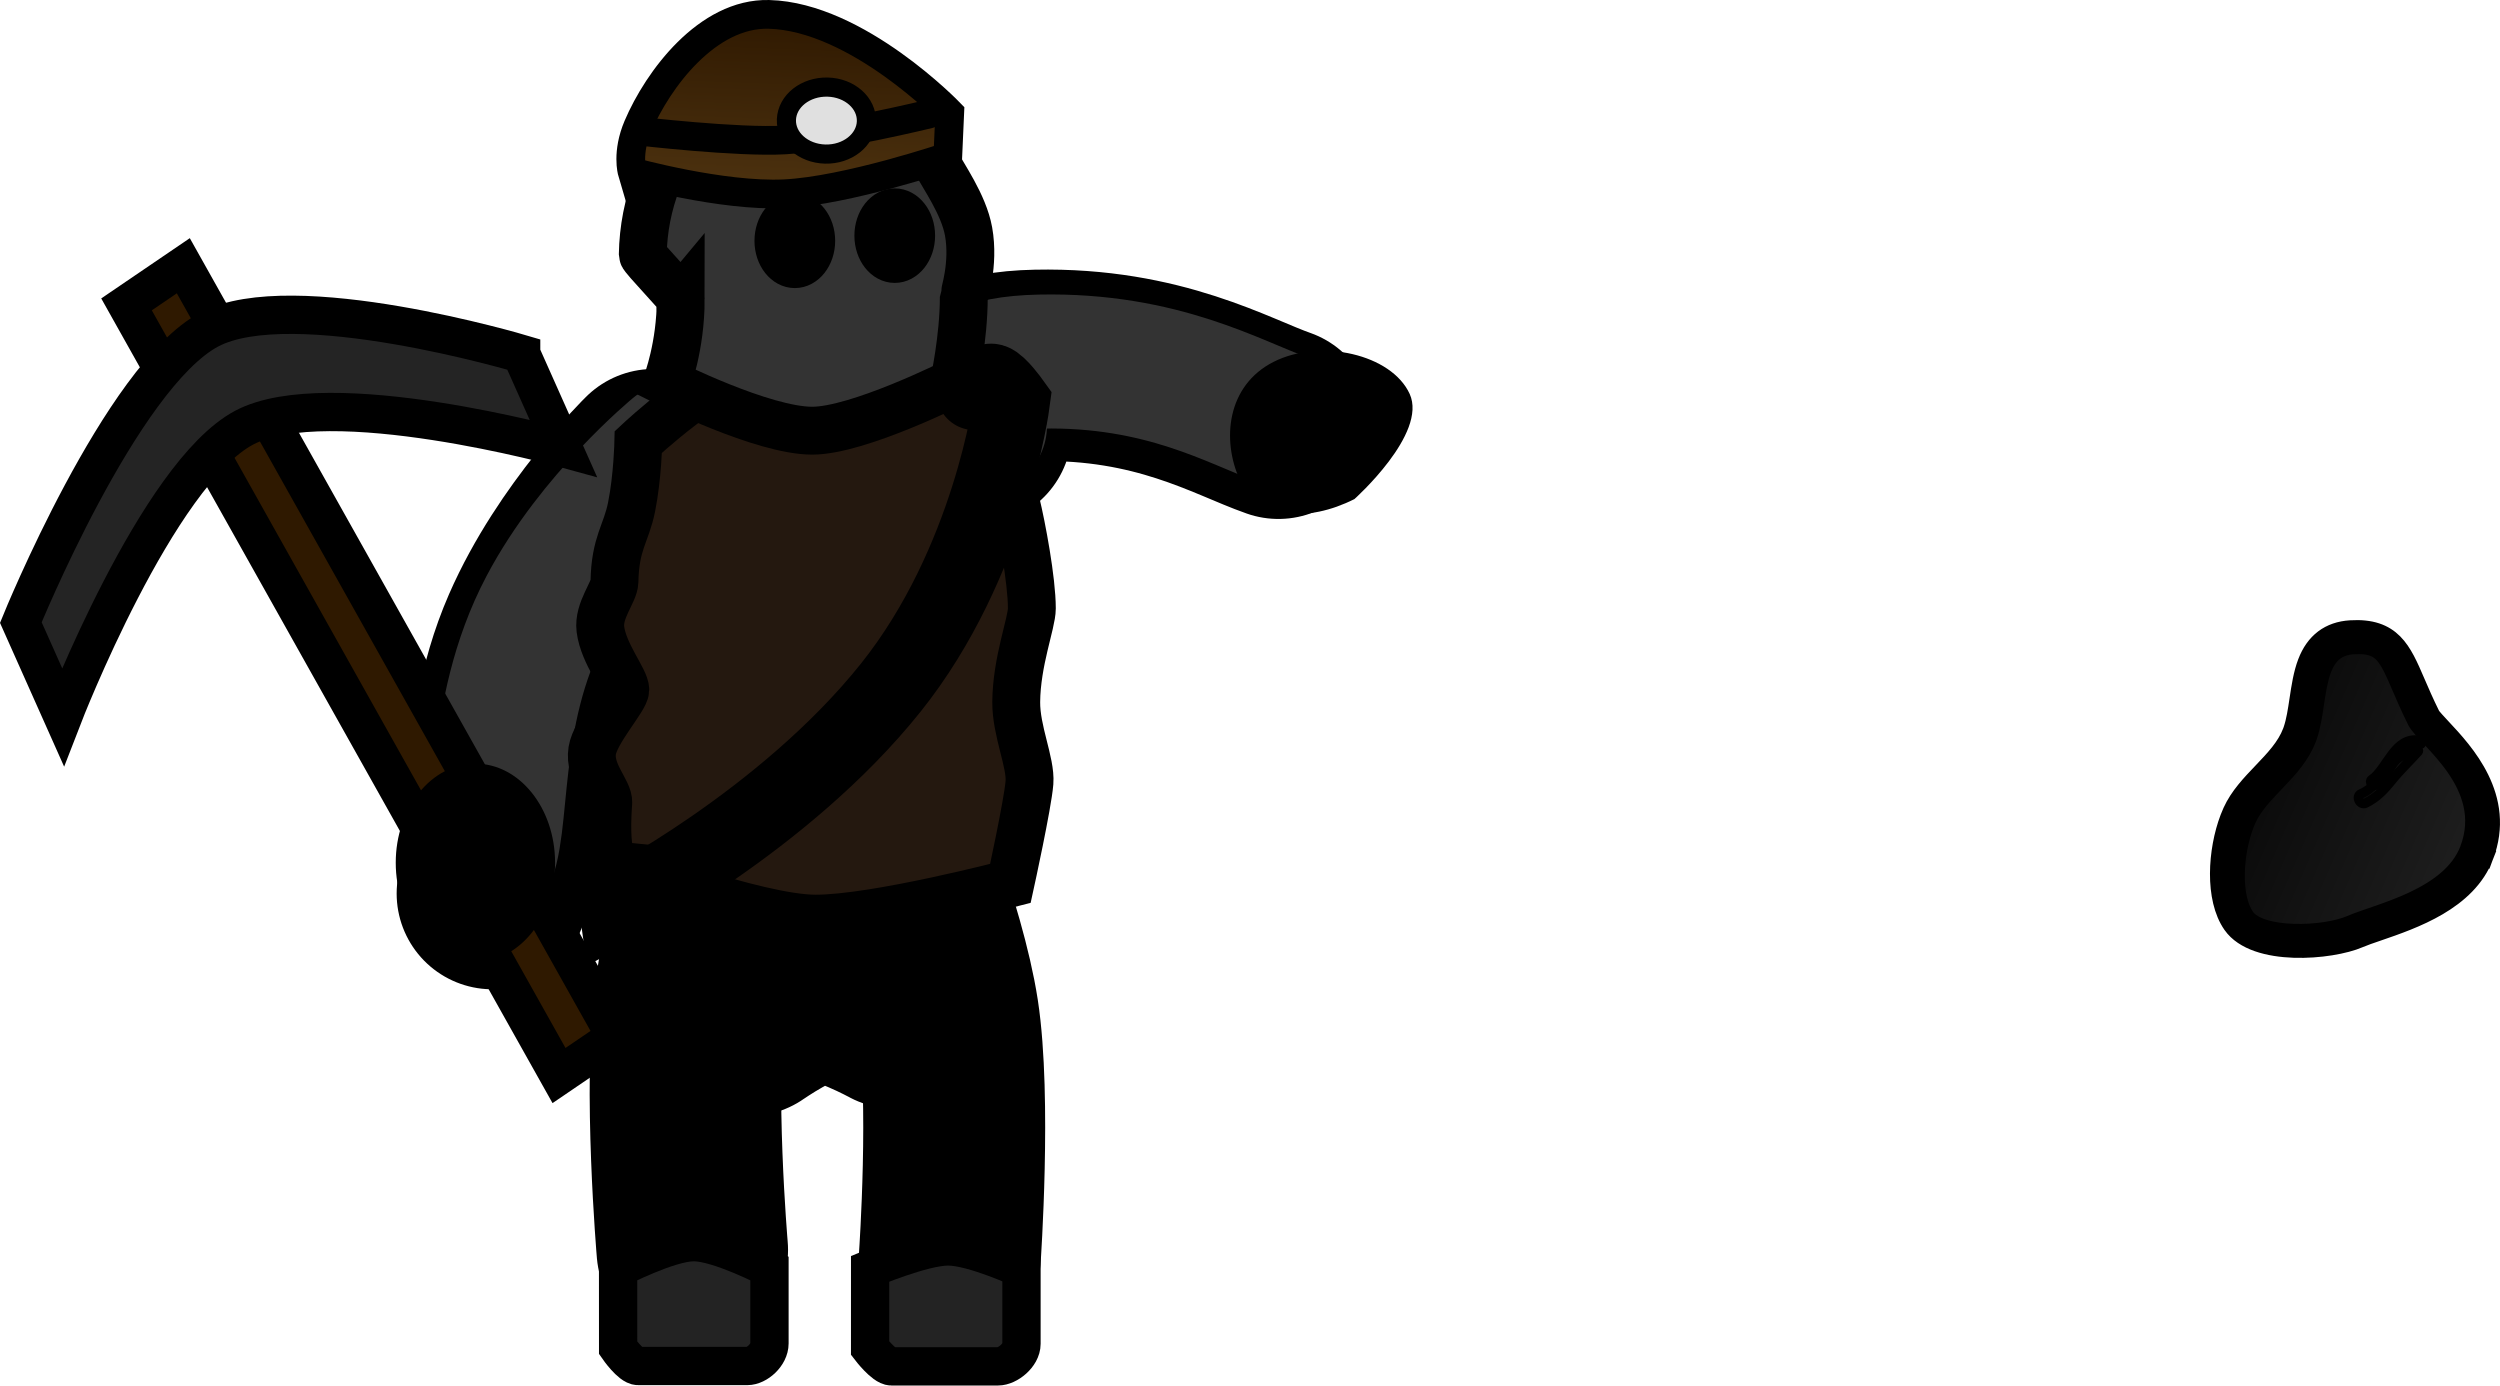 <svg version="1.1" xmlns="http://www.w3.org/2000/svg" xmlns:xlink="http://www.w3.org/1999/xlink" width="130.551" height="72.352" viewBox="0,0,130.551,72.352"><defs><linearGradient x1="240" y1="180" x2="240" y2="180" gradientUnits="userSpaceOnUse" id="color-1"><stop offset="0" stop-color="#333333"/><stop offset="1" stop-color="#515151"/></linearGradient><linearGradient x1="326.239" y1="167.86" x2="314.959" y2="162.967" gradientUnits="userSpaceOnUse" id="color-2"><stop offset="0" stop-color="#1f1f1f"/><stop offset="1" stop-color="#0a0a0a"/></linearGradient><linearGradient x1="326.624" y1="168.028" x2="314.574" y2="162.801" gradientUnits="userSpaceOnUse" id="color-3"><stop offset="0" stop-color="#1f1f1f"/><stop offset="1" stop-color="#0a0a0a"/></linearGradient><linearGradient x1="322.614" y1="164.077" x2="320.708" y2="163.25" gradientUnits="userSpaceOnUse" id="color-4"><stop offset="0" stop-color="#1f1f1f"/><stop offset="1" stop-color="#0a0a0a"/></linearGradient><linearGradient x1="322.897" y1="163.331" x2="321.27" y2="162.625" gradientUnits="userSpaceOnUse" id="color-5"><stop offset="0" stop-color="#1f1f1f"/><stop offset="1" stop-color="#0a0a0a"/></linearGradient><linearGradient x1="238.186" y1="123.726" x2="237.821" y2="133.571" gradientUnits="userSpaceOnUse" id="color-6"><stop offset="0" stop-color="#2e1800"/><stop offset="1" stop-color="#4e3310"/></linearGradient></defs><g transform="translate(-196.968,-123.157)"><g data-paper-data="{&quot;isPaintingLayer&quot;:true}" fill-rule="nonzero" stroke-linejoin="miter" stroke-miterlimit="10" stroke-dasharray="" stroke-dashoffset="0" style="mix-blend-mode: normal"><path d="" fill="url(#color-1)" stroke="#000000" stroke-width="1.5" stroke-linecap="butt"/><g stroke="#000000" stroke-linecap="butt"><g stroke-width="1"><path d="M313.783,166.055c0.042,-0.111 0.087,-0.218 0.134,-0.322c0.339,-0.746 0.934,-1.369 1.51,-1.972c0.636,-0.665 1.294,-1.353 1.622,-2.215c0.015,-0.039 0.029,-0.079 0.043,-0.119c0.165,-0.485 0.253,-1.072 0.339,-1.64c0.096,-0.64 0.196,-1.303 0.408,-1.86c0.36,-0.943 0.996,-1.43 1.946,-1.489c1.843,-0.114 2.235,0.796 2.946,2.448c0.218,0.507 0.466,1.082 0.805,1.766c0.076,0.153 0.351,0.447 0.642,0.759c1.122,1.2 3.212,3.433 2.126,6.283c-0.836,2.193 -3.541,3.122 -5.332,3.737c-0.411,0.141 -0.765,0.263 -1.026,0.376c-1.452,0.631 -5.097,0.831 -6.07,-0.56c-0.839,-1.199 -0.706,-3.58 -0.092,-5.19z" fill="url(#color-2)"/><path d="M325.918,167.525c1.303,-3.42 -2.293,-5.823 -2.748,-6.742c-1.464,-2.951 -1.322,-4.082 -3.315,-3.959c-0.905,0.056 -1.363,0.564 -1.631,1.269c-0.385,1.01 -0.381,2.423 -0.743,3.489c-0.015,0.044 -0.031,0.087 -0.047,0.131c-0.658,1.728 -2.462,2.712 -3.139,4.206c-0.044,0.097 -0.086,0.198 -0.126,0.303c-0.587,1.539 -0.694,3.787 0.039,4.834c0.782,1.118 4.126,1.005 5.537,0.393c1.41,-0.612 5.207,-1.384 6.174,-3.923M325.918,167.525l0.77,0.334v0c-0.892,2.34 -3.69,3.301 -5.542,3.937c-0.404,0.138 -0.752,0.258 -0.999,0.365c-1.428,0.62 -5.404,0.988 -6.604,-0.727c-0.951,-1.358 -0.785,-3.871 -0.146,-5.547c0.045,-0.118 0.093,-0.232 0.142,-0.341c0.361,-0.797 0.977,-1.442 1.572,-2.064c0.641,-0.671 1.247,-1.305 1.551,-2.104c0.014,-0.035 0.027,-0.071 0.039,-0.108c0.155,-0.456 0.237,-1.002 0.324,-1.581c0.099,-0.659 0.201,-1.34 0.427,-1.931c0.407,-1.067 1.167,-1.642 2.26,-1.709c2.162,-0.133 2.678,1.065 3.392,2.724c0.216,0.503 0.462,1.072 0.794,1.743c0.059,0.108 0.342,0.411 0.569,0.654c1.185,1.266 3.389,3.623 2.22,6.69z" fill="url(#color-3)"/></g><path d="M321.86,163.912c-0.383,0.478 -0.784,0.902 -1.355,1.182c-0.291,0.143 -0.545,-0.358 -0.236,-0.486c1.148,-0.477 1.586,-2.197 2.926,-2.296c0.045,-0.003 0.085,0.052 0.055,0.085c-0.463,0.511 -0.957,0.975 -1.39,1.515z" fill="url(#color-4)" stroke-width="0.5"/><path d="M321.054,164.14c-0.174,0.117 -0.402,-0.157 -0.228,-0.276c0.813,-0.558 1.186,-2.26 2.483,-2.043c0.107,0.017 0.156,0.186 0.043,0.21c-0.672,0.149 -1.043,0.425 -1.402,0.969c-0.264,0.402 -0.481,0.859 -0.895,1.139z" fill="url(#color-5)" stroke-width="0.5"/></g><path d="M247.942,145.586c0,0 -3.21,-3.214 3.161,-3.347c6.371,-0.133 10.191,2.168 12.626,3.018" data-paper-data="{&quot;index&quot;:null}" fill="none" stroke="#000000" stroke-width="10" stroke-linecap="round"/><path d="M248.142,145.386c0,0 -3.21,-3.214 3.161,-3.347c6.371,-0.133 10.191,2.168 12.626,3.018" data-paper-data="{&quot;index&quot;:null}" fill="none" stroke="#333333" stroke-width="7" stroke-linecap="round"/><path d="M267.699,149.218c-2.451,1.237 -5.046,1.061 -5.992,-1.011c-0.946,-2.071 -0.677,-4.919 1.773,-6.156c2.451,-1.237 6.156,-0.394 7.102,1.677c0.946,2.071 -2.883,5.489 -2.883,5.489z" fill="#000000" stroke="#000000" stroke-width="0" stroke-linecap="butt"/><path d="M222.681,169.818c0.935,-1.831 -0.245,-7.754 2.318,-13.632c2.123,-4.867 6.099,-8.762 6.099,-8.762" data-paper-data="{&quot;index&quot;:null}" fill="none" stroke="#000000" stroke-width="10" stroke-linecap="round"/><path d="M236.086,176.437c0,0 2.445,-1.7 3.64,-1.761c1.324,-0.068 3.958,1.373 3.958,1.373" fill="none" stroke="#000000" stroke-width="10" stroke-linecap="round"/><path d="M222.307,168.283c1.069,-1.751 0.183,-7.757 3.164,-13.413c2.469,-4.684 6.798,-8.245 6.798,-8.245" fill="none" stroke="#333333" stroke-width="7" stroke-linecap="round"/><path d="M233.12,188.43c0,0 -0.734,-8.579 -0.105,-13.315c0.628,-4.736 3.261,-10.47 3.261,-10.47" fill="none" stroke="#000000" stroke-width="10" stroke-linecap="round"/><path d="M243.058,164.99c0,0 2.729,6.665 3.408,11.094c0.679,4.429 0.105,12.698 0.105,12.698" fill="none" stroke="#000000" stroke-width="9.5" stroke-linecap="round"/><path d="M229.245,189.393c0,0 2.637,-1.37 3.955,-1.37c1.317,0 3.95,1.37 3.95,1.37c0,0 0,2.978 0,3.919c0,0.603 -0.654,1.178 -1.159,1.178c-1.678,0 -4.799,0 -5.702,0c-0.386,0 -1.042,-0.947 -1.042,-0.947z" fill="#232323" stroke="#000000" stroke-width="2" stroke-linecap="butt"/><path d="M242.406,189.412c0,0 2.748,-1.166 4.071,-1.166c1.312,0 3.833,1.166 3.833,1.166c0,0 0,2.978 0,3.919c0,0.603 -0.722,1.178 -1.228,1.178c-1.678,0 -4.662,0 -5.566,0c-0.386,0 -1.111,-0.947 -1.111,-0.947z" fill="#232323" stroke="#000000" stroke-width="2" stroke-linecap="butt"/><path d="M229.165,168.36c0,0 -0.667,-0.067 -0.434,-3.293c0.043,-0.594 -1.019,-1.561 -0.837,-2.712c0.161,-1.017 1.728,-2.725 1.728,-3.175c0,-0.531 -1.141,-1.877 -1.301,-3.169c-0.122,-0.98 0.724,-1.929 0.734,-2.471c0.038,-2.034 0.613,-2.504 0.894,-3.906c0.315,-1.569 0.354,-3.399 0.354,-3.399c0,0 4.051,-3.793 5.963,-3.804c2.051,-0.012 4.633,-1.127 7.86,-0.317c2.474,0.621 5.979,3.532 5.979,3.532c0,0 -0.633,1.513 -0.081,3.776c0.299,1.225 0.828,4.039 0.828,5.507c0,0.763 -0.798,2.757 -0.816,4.881c-0.013,1.522 0.773,3.168 0.691,4.215c-0.088,1.119 -0.995,5.264 -0.995,5.264c0,0 -7,1.84 -10.171,1.84c-3.084,0 -10.396,-2.769 -10.396,-2.769z" fill="#24180f" stroke="#000000" stroke-width="2.5" stroke-linecap="butt"/><path d="M232.515,138.778c0,-0.143 -1.983,-2.175 -1.981,-2.319c0.08,-5.388 4.048,-9.984 8.883,-9.984c1.18,0 5.279,2.825 6.428,5.135c0.359,0.721 1.446,2.21 1.702,3.635c0.309,1.719 -0.249,3.344 -0.249,3.415c0,2.182 -0.511,4.472 -0.511,4.472c0,0 -5.013,2.516 -7.404,2.516c-2.591,0 -7.59,-2.516 -7.59,-2.516c0,0 0.723,-1.873 0.723,-4.355z" fill="#333333" stroke="#000000" stroke-width="2.5" stroke-linecap="butt"/><path d="M247.863,143.619c0,0 0.604,-0.596 0.918,-0.509c0.33,0.092 1.015,1.046 1.015,1.046c0,0 -1.097,8.385 -6.312,14.91c-5.579,6.981 -14.277,11.443 -14.277,11.443l-0.118,-0.836" fill="none" stroke="#000000" stroke-width="4" stroke-linecap="round"/><path d="M237.117,135.733c0,-0.949 0.608,-1.718 1.357,-1.718c0.75,0 1.357,0.769 1.357,1.718c0,0.949 -0.608,1.718 -1.357,1.718c-0.75,0 -1.357,-0.769 -1.357,-1.718z" fill="#000000" stroke="#000000" stroke-width="1.5" stroke-linecap="butt"/><path d="M242.335,135.463c0,-0.949 0.608,-1.718 1.357,-1.718c0.75,0 1.357,0.769 1.357,1.718c0,0.949 -0.608,1.718 -1.357,1.718c-0.75,0 -1.357,-0.769 -1.357,-1.718z" fill="#000000" stroke="#000000" stroke-width="1.5" stroke-linecap="butt"/><g stroke="#000000" stroke-width="2" stroke-linecap="butt"><path d="M206.541,137.034l22.585,40.27l-2.966,2.018l-22.585,-40.27z" fill="#2f1900"/><path d="M224.183,141.631l2.196,4.924c0,0 -12.264,-3.395 -16.658,-1.067c-4.562,2.417 -9.469,15.103 -9.469,15.103l-2.196,-4.924c0,0 5.228,-12.856 9.846,-15.303c4.326,-2.291 16.281,1.267 16.281,1.267z" fill="#242424"/></g><path d="M225.954,168.209c0,2.858 -1.862,5.174 -4.16,5.174c-2.297,0 -4.16,-2.317 -4.16,-5.174c0,-2.858 1.862,-5.174 4.16,-5.174c2.297,0 4.16,2.317 4.16,5.174z" fill="#000000" stroke="#000000" stroke-width="0" stroke-linecap="butt"/><g stroke="#000000"><path d="M229.978,132.13c0,0 -0.29,-0.991 0.298,-2.373c1.043,-2.452 3.634,-5.932 6.846,-5.849c4.61,0.12 9.442,5.137 9.442,5.137l-0.102,2.291c0,0 -5.267,1.783 -8.528,1.94c-3.262,0.157 -7.956,-1.146 -7.956,-1.146z" fill="url(#color-6)" stroke-width="1.5" stroke-linecap="butt"/><path d="M230.308,130.001c0,0 5.194,0.607 7.659,0.463c2.585,-0.151 7.507,-1.351 7.507,-1.351" fill="none" stroke-width="1.5" stroke-linecap="round"/><path d="M238.035,129.4c0.036,-0.966 1,-1.724 2.153,-1.695c1.153,0.03 2.06,0.837 2.024,1.803c-0.036,0.966 -1,1.724 -2.153,1.695c-1.153,-0.03 -2.06,-0.837 -2.024,-1.803z" fill="#e0e0e0" stroke-width="1" stroke-linecap="butt"/></g></g></g></svg>